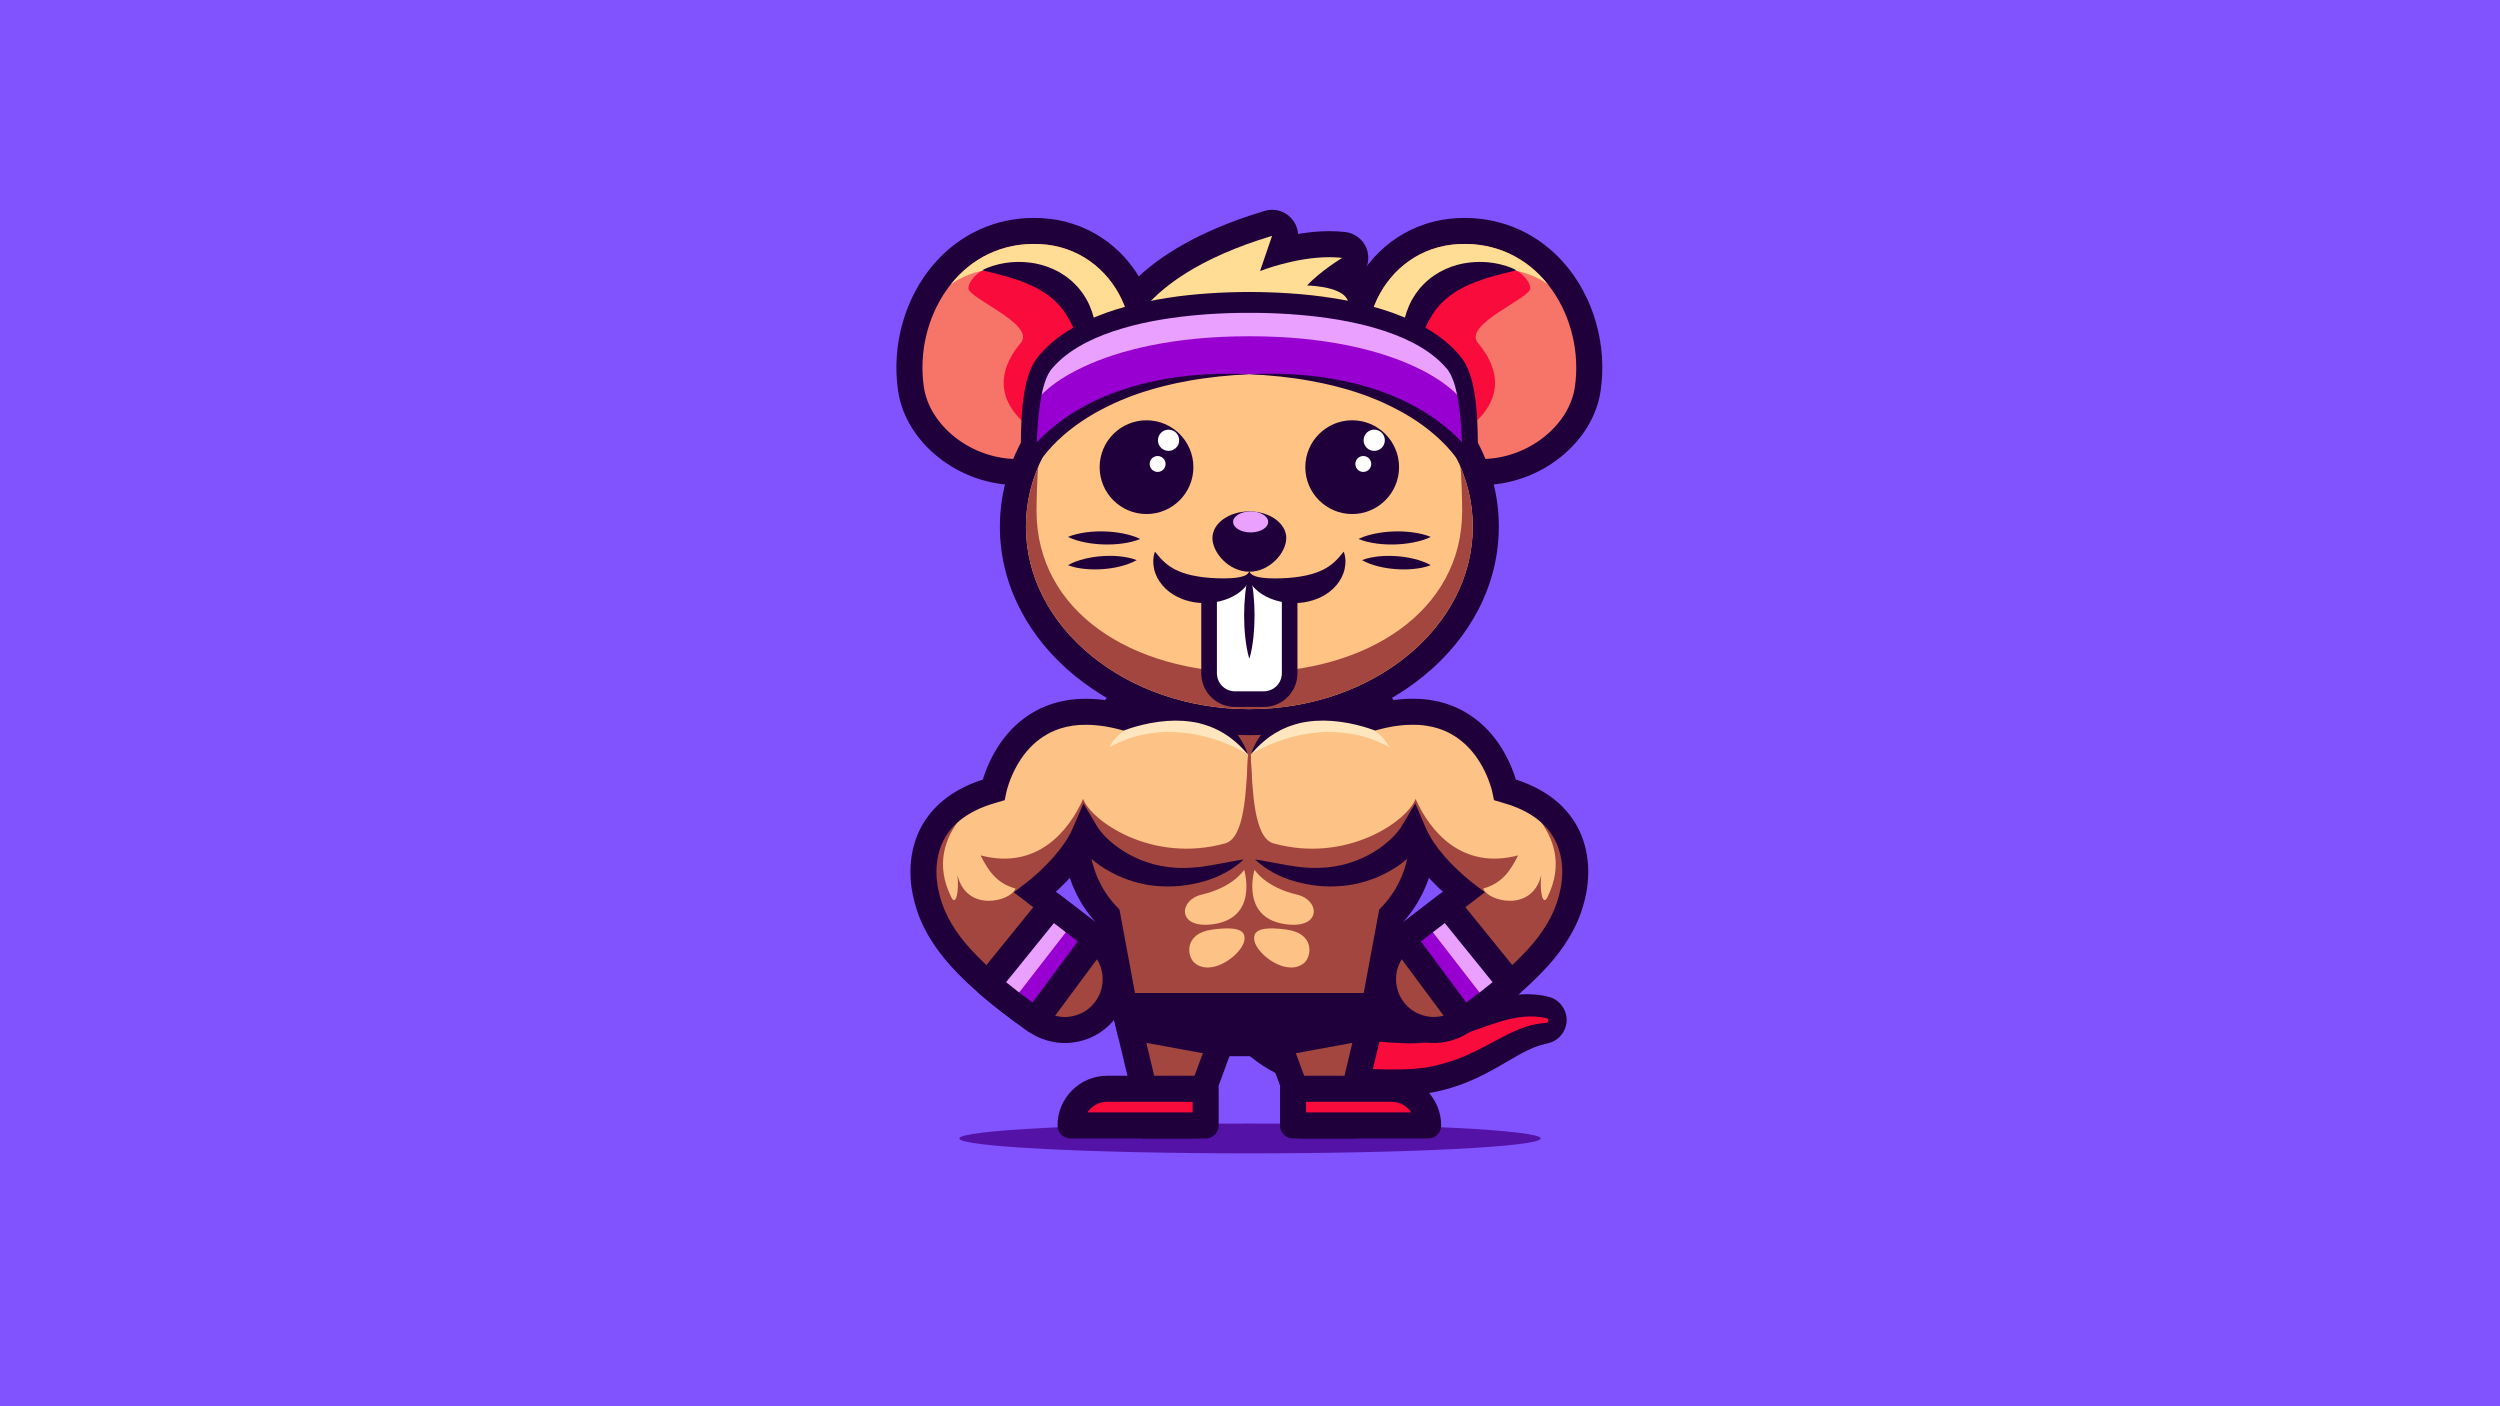 <?xml version="1.0" encoding="utf-8"?>
<!-- Generator: Adobe Illustrator 24.3.0, SVG Export Plug-In . SVG Version: 6.00 Build 0)  -->
<svg version="1.1" xmlns="http://www.w3.org/2000/svg" xmlns:xlink="http://www.w3.org/1999/xlink" x="0px" y="0px" width="1920px"
	 height="1080px" viewBox="0 0 1920 1080" enable-background="new 0 0 1920 1080" xml:space="preserve">
<rect x="0" y="0" width="1920" height="1080" fill="#333333" stroke="none"/>
<g id="bg">
	<rect y="0" transform="matrix(-1 -1.224647e-16 1.224647e-16 -1 1920 1080)" fill="#8153FE" width="1920" height="1080"/>
	<ellipse fill="#5412A7" cx="960" cy="874.33" rx="223.24" ry="11.44"/>
</g>
<g id="tail">
	<g>
		<path fill="#1F003B" d="M989.66,747.56l0.09-0.56l0.04-0.2c0.02-0.08,0.03-0.19,0.04-0.21l0.03-0.12l0.03-0.06
			c0.03-0.07,0.06-0.06,0.09-0.04c0.06,0.06,0.09,0.18,0.14,0.35c0.1,0.33,0.21,0.76,0.36,1.2c0.3,0.89,0.58,1.87,1.03,2.8
			c0.87,1.88,1.95,3.67,3.42,5.47c1.48,1.78,3.32,3.62,5.68,5.42c2.35,1.83,5.22,3.57,8.46,5.25c3.29,1.63,6.92,3.2,10.88,4.56
			c3.97,1.34,8.18,2.61,12.6,3.64c4.42,1.05,9.01,2,13.74,2.75c4.72,0.79,9.58,1.43,14.51,1.94c4.93,0.53,9.95,0.97,15.03,1.26
			l3.77,0.21l3.12,0.12l3.1,0l3.1-0.11c4.14-0.14,8.28-0.64,12.55-1.32l3.22-0.58l3.28-0.71c2.22-0.49,4.46-1.02,6.78-1.67
			c2.29-0.63,4.69-1.3,7.13-2.04l7.59-2.36c2.64-0.83,5.31-1.7,8.17-2.56l4.33-1.3c1.5-0.44,2.99-0.84,4.55-1.25
			c6.18-1.64,12.98-3.08,20.33-3.65c7.29-0.62,15.16-0.08,22.47,1.76c9.82,2.47,15.78,12.42,13.31,22.24
			c-1.68,6.69-6.84,11.59-13.06,13.25l-3.71,0.98c-1.88,0.5-3.64,0.88-5.4,1.56c-0.87,0.25-1.76,0.68-2.62,0.97
			c-0.9,0.4-1.74,0.71-2.65,1.15c-1.77,0.75-3.62,1.75-5.52,2.71c-0.97,0.53-1.92,1.02-2.93,1.6c-0.99,0.53-2.02,1.12-3.06,1.71
			c-8.32,4.76-18.14,10.87-29.69,16.23c-11.48,5.43-24.82,9.78-38.64,11.84c-1.73,0.22-3.46,0.47-5.19,0.66l-5.21,0.47l-5.21,0.28
			l-4.56,0.16c-6.03,0.17-12.11,0.26-18.27,0.06c-6.15-0.21-12.36-0.52-18.66-1.19c-6.29-0.68-12.66-1.55-19.1-2.84
			c-12.86-2.58-26.14-6.46-39.41-13.25c-6.63-3.39-13.21-7.59-19.51-12.75c-6.25-5.21-12.19-11.44-17.11-18.74
			c-4.94-7.27-8.82-15.57-11.1-24.35c-1.15-4.39-1.96-8.88-2.31-13.5c-0.17-2.32-0.24-4.66-0.19-7.11c0.02-1.22,0.08-2.48,0.19-3.82
			c0.06-0.67,0.12-1.36,0.21-2.12l0.15-1.22l0.29-2c2.49-16.38,17.78-27.64,34.17-25.15C980.89,715.89,992.15,731.18,989.66,747.56z
			"/>
		<path fill="#F90B3C" d="M969.89,744.56c0.02-0.12,0.02-0.1,0.02-0.1c0-0.01,0,0,0.01,0.02l0,0.1l0,0.29l0.02,0.68
			c0.02,0.48,0.04,0.98,0.08,1.5c0.08,1.03,0.21,2.09,0.4,3.15c0.39,2.11,0.87,4.24,1.6,6.29c1.44,4.1,3.45,8,6.11,11.53
			c2.67,3.52,5.82,6.76,9.46,9.64c3.64,2.88,7.73,5.36,12.05,7.6c8.71,4.41,18.45,7.61,28.57,9.93c10.13,2.33,20.64,3.85,31.29,4.81
			c5.32,0.49,10.69,0.86,16.09,1.08l4.03,0.16l3.82,0.05l3.81-0.09c1.27-0.05,2.54-0.15,3.81-0.23c5.08-0.34,10.15-1.09,15.22-2.1
			l3.8-0.83c1.26-0.32,2.53-0.62,3.8-0.96c2.54-0.66,5.08-1.37,7.62-2.18c10.19-3.1,20.48-7.29,31.55-10.55
			c5.53-1.62,11.29-2.94,17.18-3.48c5.88-0.56,11.88-0.22,17.52,1.1c0.99,0.23,1.61,1.23,1.37,2.22c-0.19,0.81-0.89,1.37-1.69,1.42
			l-0.03,0c-10.89,0.62-20.68,4.37-30.29,9.22c-9.62,4.83-19.29,10.5-29.91,15.19c-10.56,4.76-22.1,8.37-34.04,10.06
			c-1.49,0.18-2.99,0.39-4.48,0.54l-4.5,0.38l-4.51,0.21l-4.3,0.1c-5.71,0.1-11.45,0.12-17.21-0.11
			c-5.76-0.24-11.53-0.58-17.32-1.23c-5.79-0.66-11.59-1.49-17.39-2.67c-11.57-2.35-23.21-5.84-34.32-11.53
			c-5.55-2.83-10.91-6.29-15.91-10.4c-4.98-4.12-9.61-8.94-13.34-14.51c-3.75-5.54-6.71-11.74-8.41-18.29
			c-0.87-3.27-1.47-6.62-1.73-10.01c-0.13-1.7-0.18-3.41-0.15-5.16c0.02-0.87,0.06-1.76,0.13-2.66c0.04-0.45,0.08-0.92,0.14-1.4
			l0.1-0.75l0.15-1.01c0.83-5.46,5.93-9.21,11.39-8.38S970.72,739.1,969.89,744.56z"/>
	</g>
</g>
<g id="body">
	<polygon fill="#A3463F" stroke="#1F003B" stroke-width="20" stroke-miterlimit="10" points="863.37,772.67 885.26,864.33 
		913.94,864.33 947.83,772.67 	"/>
	
		<path fill="#F90B3C" stroke="#1F003B" stroke-width="20" stroke-linecap="round" stroke-linejoin="round" stroke-miterlimit="10" d="
		M822.18,864.33L822.18,864.33h103.76v-28.15h-75.6C834.79,836.18,822.18,848.78,822.18,864.33z"/>
	<polygon fill="#A3463F" stroke="#1F003B" stroke-width="20" stroke-miterlimit="10" points="1055.63,772.67 1033.74,864.33 
		1005.06,864.33 971.17,772.67 	"/>
	
		<path fill="#F90B3C" stroke="#1F003B" stroke-width="20" stroke-linecap="round" stroke-linejoin="round" stroke-miterlimit="10" d="
		M1096.82,864.33L1096.82,864.33H993.06v-28.15h75.6C1084.21,836.18,1096.82,848.78,1096.82,864.33z"/>
	<path fill="#A3463F" stroke="#1F003B" stroke-width="20" stroke-miterlimit="10" d="M959.5,472.54h-53.9
		c0,0-39.32,54.72-53.03,78.08c-11.76,20.04-51.93,99.81-2.1,152.68l12.9,69.37h96.13h96.13l12.9-69.37
		c49.84-52.87,9.66-132.64-2.1-152.68c-13.7-23.36-53.03-78.08-53.03-78.08H959.5z"/>
	<path fill="#FDC286" d="M1001.69,739.43c5.67-4.89,8.33-22.62-13.81-25.54c-20.59-2.72-25.93,1.14-24.5,8.61
		C965.44,733.23,988.67,750.65,1001.69,739.43z"/>
	<path fill="#FDC286" d="M955.5,667.99c0,0-8.07,13.37-32.68,19.1c-17.23,4.01-18.89,25.26,6.42,22.98
		C967.39,706.62,955.5,667.99,955.5,667.99z"/>
	<path fill="#FDC286" d="M963.5,667.99c0,0,8.07,13.37,32.68,19.1c17.23,4.01,18.89,25.26-6.42,22.98
		C951.61,706.62,963.5,667.99,963.5,667.99z"/>
	<path fill="#FDC286" d="M917.31,739.43c-5.67-4.89-8.33-22.62,13.81-25.54c20.59-2.72,25.93,1.14,24.5,8.61
		C953.56,733.23,930.33,750.65,917.31,739.43z"/>
	<polygon fill="#1F003B" stroke="#1F003B" stroke-width="20" stroke-miterlimit="10" points="959.5,772.67 863.37,772.67 
		867.11,788.34 937.29,801.17 981.71,801.17 1051.89,788.34 1055.63,772.67 	"/>
</g>
<g id="head">
	<g>
		<path fill="#FFDD94" d="M907.35,305.09c-18.94,0-34-4.42-44.74-13.12c-7.4-6-10.34-17.11-7.86-29.7
			c3.1-15.71,14.23-32.36,31.33-46.87c21.08-17.87,50.68-32.62,87.99-43.84c0.95-0.29,1.92-0.42,2.88-0.42
			c2.68,0,5.29,1.08,7.2,3.06c2.6,2.7,3.47,6.62,2.27,10.17l-2.85,8.36c10.41-2.67,23.82-5.2,37.37-5.2c3.82,0,7.54,0.2,11.04,0.61
			c4.26,0.49,7.73,3.63,8.63,7.82c0.91,4.19-0.96,8.49-4.63,10.69c-0.08,0.05-4.11,2.48-9.24,6.15c6.3,2.09,12.26,5.4,15.72,10.65
			c3.55,5.38,4.02,11.95,1.32,18.49c-8.19,19.89-40.35,36.48-53.8,42.69C961.83,297.63,931.7,305.09,907.35,305.09z"/>
		<path fill="#1F003B" d="M976.95,181.13L976.95,181.13 M976.95,181.13l-9.23,27.05c0,0,26.65-10.66,53.21-10.66
			c3.32,0,6.64,0.17,9.91,0.54c0,0-16.86,10.12-26.98,21.2c0,0,38.22,0.57,30.69,18.86c-9.81,23.83-77.77,56.95-127.2,56.95
			c-15.38,0-28.96-3.2-38.44-10.89C854.75,272.71,864.56,214.93,976.95,181.13 M976.95,161.13c-0.41,0-0.81,0.01-1.22,0.04
			c-1.73,0.1-3.41,0.43-4.99,0.95c-38.42,11.6-69.07,26.96-91.12,45.65c-24.13,20.46-32.18,39.88-34.68,52.56
			c-3.21,16.29,1.04,31.02,11.38,39.4c12.57,10.19,29.74,15.36,51.04,15.36c25.75,0,57.4-7.79,86.84-21.38
			c18.03-8.32,49.66-25.62,58.86-47.96c3.93-9.56,3.12-19.69-2.22-27.8c-1.5-2.28-3.3-4.34-5.39-6.2
			c4.41-4.71,6.37-11.38,4.95-17.91c-1.81-8.37-8.76-14.66-17.27-15.64c-3.88-0.45-7.98-0.67-12.18-0.67
			c-8.26,0-16.46,0.87-24.04,2.15c-0.73-10.12-8.97-18.15-19.18-18.53C977.47,161.14,977.21,161.13,976.95,161.13L976.95,161.13z"/>
	</g>
	<g>
		<path fill="#F77568" d="M781.41,362.53c-40.01,0-76.71-28.72-81.82-64.01c-4.67-32.26,4.83-65.71,25.41-89.48
			c17.69-20.43,42.25-31.68,69.17-31.68c1.66,0,3.35,0.04,5.03,0.13c30.03,1.49,56.24,18.58,70.09,45.71
			c14.35,28.1,12.61,61.92-4.54,88.26C843.3,344.39,813.7,362.53,781.41,362.53C781.41,362.53,781.41,362.53,781.41,362.53z"/>
		<path fill="#1F003B" d="M794.16,187.36c1.49,0,3,0.04,4.53,0.11c58.3,2.89,89.36,69.84,57.67,118.52
			c-21.9,33.65-49.54,46.54-74.95,46.54c-36.08,0-67.66-25.99-71.92-55.45C701.96,245.16,735.36,187.36,794.16,187.36
			 M794.16,167.36c-29.86,0-57.11,12.48-76.73,35.14c-22.45,25.94-32.82,62.37-27.74,97.46c2.83,19.56,14,37.89,31.46,51.62
			c17.18,13.52,38.58,20.96,60.26,20.96c35.79,0,68.37-19.76,91.72-55.63c9.74-14.96,15.21-32.22,15.82-49.91
			c0.58-16.71-3.14-33.43-10.76-48.35c-15.5-30.36-44.85-49.48-78.5-51.15C797.84,167.4,795.98,167.36,794.16,167.36L794.16,167.36z
			"/>
	</g>
	<path fill="#F90B3C" d="M835.48,289.3c9.27-96.42-81.15-81.68-81.15-81.68s-9.93,5.96-10.6,13.66s52.27,27.8,40.17,42.15
		c-12.7,15.06-23.95,39.67,5.7,63.99C817.74,350.5,833.96,305.14,835.48,289.3z"/>
	<path fill="#FFDD94" d="M856.36,305.99c31.69-48.69,0.63-115.63-57.67-118.52c-29.47-1.46-52.92,11.37-68.52,30.99
		c0,0,42.04-33.81,93.57,12.88C854.26,258.99,856.36,305.99,856.36,305.99z"/>
	<g>
		<path fill="#1F003B" d="M835.48,289.3c-0.92-2.96-1.59-5.84-2.2-8.67c-0.79-2.83-1.43-5.6-2.09-8.32l-1.14-4.02
			c-0.38-1.33-0.66-2.66-1.14-3.93c-0.87-2.57-1.56-5.13-2.57-7.54c-1.74-4.92-3.97-9.41-6.42-13.53c-0.32-0.51-0.64-1.01-0.94-1.53
			c-0.31-0.51-0.59-1.04-0.97-1.5c-0.72-0.94-1.38-1.91-2.06-2.86l-2.25-2.67c-0.35-0.47-0.77-0.87-1.18-1.28l-1.22-1.24
			c-6.55-6.54-14.94-11.47-24.68-15.3c-4.86-1.9-10.01-3.59-15.39-5.09c-2.69-0.74-5.44-1.46-8.25-2.16l-8.65-2.05
			c2.68-1.52,5.54-2.6,8.44-3.52c2.91-0.92,5.89-1.56,8.91-2.09c6.05-0.95,12.29-1.15,18.57-0.42c6.28,0.71,12.6,2.36,18.63,5.09
			c6.02,2.72,11.73,6.56,16.54,11.38l1.76,1.85c0.58,0.62,1.18,1.22,1.68,1.91c1.04,1.35,2.1,2.68,3.08,4.05
			c0.89,1.44,1.79,2.87,2.64,4.32c0.45,0.71,0.79,1.48,1.16,2.23l1.06,2.27c2.66,6.09,4.36,12.46,4.86,18.77
			c0.42,3.15,0.33,6.28,0.27,9.38c0.02,1.55-0.2,3.08-0.38,4.61c-0.2,1.53-0.37,3.04-0.59,4.55c-0.6,3-1.31,5.95-2.14,8.84
			C837.84,283.71,836.78,286.55,835.48,289.3z"/>
	</g>
	<g>
		<path fill="#F77568" d="M1137.59,362.53c-32.3,0-61.89-18.14-83.33-51.08c-17.15-26.34-18.88-60.16-4.54-88.26
			c13.85-27.13,40.06-44.22,70.09-45.71c1.68-0.08,3.37-0.13,5.03-0.13c26.92,0,51.48,11.25,69.17,31.68
			c20.58,23.77,30.08,57.22,25.41,89.48C1214.3,333.82,1177.6,362.53,1137.59,362.53z"/>
		<path fill="#1F003B" d="M1124.84,187.36c58.79,0,92.19,57.8,84.68,109.73c-4.26,29.46-35.85,55.45-71.92,55.45
			c-25.41,0-53.05-12.89-74.95-46.54c-31.69-48.69-0.63-115.63,57.67-118.52C1121.84,187.39,1123.35,187.36,1124.84,187.36
			 M1124.84,167.36C1124.84,167.36,1124.84,167.36,1124.84,167.36C1124.84,167.36,1124.84,167.36,1124.84,167.36
			C1124.84,167.36,1124.84,167.36,1124.84,167.36L1124.84,167.36c-1.83,0-3.68,0.05-5.52,0.14c-33.65,1.67-63,20.79-78.5,51.15
			c-7.62,14.93-11.34,31.65-10.76,48.35c0.61,17.69,6.09,34.95,15.82,49.91c23.35,35.87,55.92,55.63,91.72,55.63
			c21.68,0,43.08-7.44,60.26-20.96c17.46-13.73,28.63-32.07,31.46-51.62c5.08-35.09-5.29-71.52-27.74-97.46
			C1181.95,179.84,1154.7,167.36,1124.84,167.36L1124.84,167.36L1124.84,167.36z"/>
	</g>
	<path fill="#F90B3C" d="M1083.52,289.3c-9.27-96.42,81.15-81.68,81.15-81.68s9.93,5.96,10.6,13.66s-52.27,27.8-40.17,42.15
		c12.7,15.06,23.95,39.67-5.7,63.99C1101.26,350.5,1085.04,305.14,1083.52,289.3z"/>
	<path fill="#FFDD94" d="M1062.64,305.99c-31.69-48.69-0.63-115.63,57.67-118.52c29.47-1.46,52.92,11.37,68.52,30.99
		c0,0-42.04-33.81-93.57,12.88C1064.74,258.99,1062.64,305.99,1062.64,305.99z"/>
	<g>
		<path fill="#1F003B" d="M1083.52,289.3c-1.3-2.75-2.36-5.58-3.34-8.46c-0.83-2.89-1.53-5.85-2.14-8.84
			c-0.22-1.5-0.39-3.02-0.59-4.55c-0.18-1.53-0.39-3.06-0.38-4.61c-0.06-3.1-0.15-6.23,0.27-9.38c0.5-6.31,2.2-12.68,4.86-18.77
			l1.06-2.27c0.36-0.75,0.7-1.52,1.16-2.23c0.85-1.45,1.75-2.88,2.64-4.32c0.99-1.38,2.05-2.7,3.08-4.05
			c0.5-0.69,1.1-1.29,1.68-1.91l1.76-1.85c4.81-4.81,10.52-8.66,16.54-11.38c6.03-2.73,12.35-4.38,18.63-5.09
			c6.28-0.73,12.52-0.53,18.57,0.42c3.02,0.53,6,1.17,8.91,2.09c2.9,0.92,5.76,1.99,8.44,3.52l-8.65,2.05
			c-2.81,0.7-5.56,1.41-8.25,2.16c-5.38,1.5-10.53,3.18-15.39,5.09c-9.73,3.83-18.13,8.76-24.68,15.3l-1.22,1.24
			c-0.41,0.41-0.83,0.81-1.18,1.28l-2.25,2.67c-0.68,0.96-1.34,1.92-2.06,2.86c-0.38,0.46-0.66,0.99-0.97,1.5
			c-0.3,0.51-0.63,1.02-0.94,1.53c-2.45,4.13-4.68,8.62-6.42,13.53c-1.02,2.4-1.7,4.97-2.57,7.54c-0.47,1.27-0.75,2.61-1.14,3.93
			l-1.14,4.02c-0.67,2.72-1.31,5.49-2.09,8.32C1085.11,283.46,1084.43,286.34,1083.52,289.3z"/>
	</g>
	<g>
		<path fill="#FFC384" d="M959.5,554.62c-48.14,0-93.48-15.38-127.67-43.31c-34.78-28.41-53.93-66.37-53.93-106.87
			c0-40.5,19.15-78.46,53.93-106.87c34.19-27.93,79.53-43.31,127.67-43.31s93.48,15.38,127.67,43.31
			c34.78,28.41,53.93,66.36,53.93,106.87c0,40.5-19.15,78.46-53.93,106.87C1052.98,539.24,1007.64,554.62,959.5,554.62z"/>
		<path fill="#1F003B" d="M959.5,264.26c94.77,0,171.6,62.76,171.6,140.18s-76.83,140.18-171.6,140.18s-171.6-62.76-171.6-140.18
			S864.73,264.26,959.5,264.26 M959.5,244.26c-50.43,0-98.02,16.18-133.99,45.57c-17.89,14.61-31.98,31.72-41.88,50.85
			c-10.43,20.15-15.72,41.6-15.72,63.76c0,22.16,5.29,43.61,15.72,63.76c9.91,19.13,24,36.24,41.88,50.85
			c35.97,29.39,83.56,45.57,133.99,45.57s98.02-16.18,133.99-45.57c17.89-14.61,31.98-31.72,41.88-50.85
			c10.43-20.15,15.72-41.6,15.72-63.76c0-22.16-5.29-43.61-15.72-63.76c-9.91-19.13-24-36.24-41.88-50.85
			C1057.52,260.44,1009.93,244.26,959.5,244.26L959.5,244.26z"/>
	</g>
	<path fill="#A3463F" d="M1121.58,358.39c0.87,5.87,1.37,27.83,1.37,33.9c0,77.42-73.18,124.18-163.45,124.18
		s-163.45-46.76-163.45-124.18c0-6.07,0.5-28.04,1.37-33.9c-6.14,14.43-9.52,29.91-9.52,46.05c0,77.42,76.83,140.18,171.6,140.18
		s171.6-62.76,171.6-140.18C1131.1,388.3,1127.72,372.82,1121.58,358.39z"/>
	<path fill="#EAA0FF" d="M959.5,287.38c-134.7,0-169.56,70.06-169.56,70.06c0-29.47,0.96-64.29,12.07-78.22
		c27.47-34.42,93.47-46.96,157.49-46.96s130.02,12.54,157.49,46.96c11.12,13.93,12.07,48.76,12.07,78.22
		C1129.06,357.44,1094.2,287.38,959.5,287.38"/>
	<path fill="#9700D1" d="M1127.71,317.45c-1.48-16.21-51.19-59.2-168.21-59.2s-166.73,42.99-168.21,59.2
		c-1.17,12.86-1.36,26.95-1.36,39.99c0,0,34.87-70.06,169.56-70.06s169.56,70.06,169.56,70.06
		C1129.06,344.4,1128.88,330.31,1127.71,317.45z"/>
	<g>
		<path fill="#1F003B" d="M959.5,287.38c-15.93,0.78-31.79,2.35-47.38,5.2l-5.83,1.13c-0.97,0.2-1.94,0.36-2.91,0.58l-2.89,0.67
			l-5.77,1.33l-5.72,1.51c-3.83,0.95-7.56,2.21-11.32,3.34c-1.87,0.6-3.71,1.29-5.57,1.93l-2.78,0.97l-2.74,1.07
			c-7.34,2.77-14.41,6.13-21.3,9.74c-6.87,3.65-13.48,7.75-19.69,12.33c-6.21,4.59-12.03,9.64-17.28,15.17
			c-2.62,2.77-5.07,5.67-7.36,8.64c-0.57,0.74-1.14,1.49-1.67,2.26c-0.55,0.75-1.07,1.52-1.58,2.29c-0.51,0.77-0.99,1.54-1.45,2.31
			c-0.22,0.38-0.46,0.77-0.66,1.14l-0.3,0.55l-0.22,0.44l-10.49,20.65l-0.41-23.21c-0.19-10.43-0.29-20.93,0.17-31.51
			c0.23-5.29,0.58-10.61,1.17-15.96c0.59-5.35,1.41-10.75,2.72-16.2c1.39-5.44,3.13-11,6.6-16.49c0.41-0.69,0.93-1.36,1.42-2.03
			c0.26-0.36,0.48-0.62,0.71-0.9l0.68-0.83c0.92-1.1,1.81-2.23,2.8-3.24c1.91-2.12,3.96-4.08,6.05-5.97
			c4.2-3.78,8.74-7.07,13.43-10.01c4.69-2.93,9.54-5.54,14.48-7.86c19.83-9.22,40.82-14.24,61.79-17.57
			c21.01-3.29,42.17-4.52,63.28-4.61c21.11,0.08,42.27,1.32,63.28,4.6c10.5,1.62,20.97,3.79,31.32,6.58
			c5.17,1.43,10.32,3.01,15.41,4.82c5.08,1.84,10.12,3.88,15.07,6.17c4.94,2.32,9.79,4.93,14.49,7.86c4.69,2.94,9.23,6.22,13.43,10
			c2.09,1.9,4.14,3.86,6.06,5.98c0.99,1.02,1.89,2.14,2.8,3.24l0.68,0.83c0.23,0.28,0.45,0.53,0.71,0.9
			c0.49,0.67,1.01,1.35,1.42,2.04c3.47,5.5,5.21,11.06,6.6,16.5c1.33,5.45,2.14,10.85,2.73,16.2c0.59,5.36,0.94,10.67,1.17,15.97
			c0.46,10.58,0.36,21.08,0.17,31.51l-0.43,23.29l-10.52-20.72l-0.22-0.44l-0.3-0.55c-0.2-0.37-0.44-0.76-0.66-1.14
			c-0.46-0.77-0.94-1.55-1.45-2.31c-0.51-0.77-1.02-1.54-1.58-2.29c-0.53-0.76-1.09-1.51-1.67-2.26c-2.29-2.97-4.74-5.87-7.36-8.64
			c-5.25-5.53-11.07-10.58-17.27-15.17c-6.21-4.59-12.82-8.68-19.69-12.33c-6.88-3.62-13.96-6.97-21.3-9.74l-2.74-1.08l-2.78-0.97
			c-1.86-0.64-3.7-1.32-5.57-1.93c-3.76-1.13-7.5-2.39-11.32-3.34l-5.72-1.51l-5.77-1.33l-2.89-0.67c-0.96-0.22-1.94-0.39-2.91-0.58
			l-5.83-1.13C991.29,289.73,975.43,288.16,959.5,287.38c15.93-0.75,31.98-0.43,47.94,1.34l5.98,0.72c1,0.13,2,0.22,2.99,0.38
			l2.98,0.47l5.96,0.95l5.92,1.19c3.97,0.73,7.86,1.79,11.8,2.72c1.96,0.5,3.89,1.09,5.84,1.63l2.92,0.83l2.89,0.94
			c7.73,2.43,15.33,5.38,22.7,8.88c7.38,3.48,14.55,7.47,21.39,12.04c6.83,4.57,13.35,9.7,19.36,15.46c3,2.89,5.86,5.94,8.54,9.19
			c0.67,0.81,1.34,1.63,1.98,2.48c0.66,0.83,1.28,1.69,1.91,2.56c0.63,0.87,1.23,1.76,1.83,2.68c0.3,0.47,0.59,0.92,0.89,1.41
			l0.44,0.74c0.16,0.28,0.28,0.48,0.49,0.88l-10.95,2.57c-0.2-10.34-0.52-20.62-1.24-30.78c-0.77-10.12-1.94-20.23-4.43-29.5
			c-1.25-4.57-2.91-8.98-5.11-12.22c-0.26-0.43-0.56-0.76-0.83-1.14c-0.12-0.17-0.32-0.4-0.52-0.62l-0.58-0.66
			c-0.77-0.87-1.5-1.78-2.35-2.59c-1.61-1.7-3.36-3.29-5.15-4.84c-7.24-6.14-15.74-11.05-24.71-15.1
			c-4.51-1.99-9.14-3.78-13.85-5.39c-4.73-1.57-9.53-3-14.38-4.29c-9.73-2.51-19.66-4.47-29.7-5.91
			c-20.07-2.94-40.5-4.16-60.93-4.15c-20.43-0.02-40.86,1.22-60.93,4.14c-10.04,1.44-19.97,3.4-29.7,5.91
			c-4.85,1.29-9.66,2.7-14.39,4.28c-4.71,1.62-9.34,3.4-13.85,5.39c-8.97,4.05-17.48,8.95-24.72,15.1
			c-1.79,1.55-3.54,3.14-5.15,4.84c-0.85,0.82-1.58,1.72-2.35,2.59l-0.58,0.66c-0.19,0.22-0.4,0.45-0.52,0.62
			c-0.28,0.38-0.58,0.71-0.84,1.14c-2.2,3.24-3.86,7.66-5.11,12.23c-2.49,9.27-3.66,19.38-4.43,29.5
			c-0.72,10.16-1.05,20.44-1.24,30.78l-10.91-2.56c0.21-0.4,0.33-0.6,0.49-0.88l0.44-0.74c0.29-0.5,0.59-0.95,0.89-1.41
			c0.6-0.92,1.2-1.81,1.83-2.68c0.62-0.87,1.25-1.73,1.91-2.56c0.64-0.85,1.3-1.67,1.98-2.48c2.68-3.25,5.55-6.3,8.55-9.19
			c6.01-5.76,12.52-10.88,19.35-15.46c6.84-4.57,14.01-8.55,21.38-12.04c7.37-3.5,14.97-6.44,22.7-8.88l2.89-0.94l2.92-0.83
			c1.95-0.54,3.88-1.13,5.84-1.64c3.93-0.93,7.83-1.99,11.8-2.72l5.92-1.19l5.96-0.95l2.98-0.47c0.99-0.15,1.99-0.25,2.99-0.38
			l5.98-0.72C927.52,286.95,943.57,286.64,959.5,287.38z"/>
	</g>
	<g>
		<path fill="none" d="M955.14,660.02"/>
	</g>
</g>
<g id="face">
	<g>
		<path fill="#FFFFFF" d="M959.5,439.08c0,7.84-14.7,14.22-30.92,14.31v63.77c0,10.91,8.85,19.76,19.76,19.76h22.33
			c10.91,0,19.76-8.85,19.76-19.76v-63.77C974.2,453.3,959.5,446.92,959.5,439.08z"/>
		<path fill="#1F003B" d="M959.5,439.08c-0.01,1.53-0.53,3.03-1.36,4.34c-0.83,1.31-1.88,2.5-3.03,3.58
			c-2.31,2.16-4.95,4.08-7.76,5.83c-2.81,1.73-5.82,3.22-8.96,4.39c-3.15,1.14-6.43,2-9.78,2.32l6.11-6.14
			c0.07,1.1-0.03,2.21-0.09,3.31c-0.07,1.1-0.05,2.21-0.05,3.31v6.62v13.25v26.49V513v3.31v0.83l0.04,0.59
			c0.04,0.38,0,0.78,0.09,1.15c0.35,3.06,1.83,5.92,4.01,8.1c2.21,2.17,5.13,3.51,8.18,3.87l1.16,0.06l0.29,0.02l0.41,0h0.83h3.31
			h6.62h6.62h3.31h0.83l0.41,0l0.29-0.02l1.16-0.06c3.05-0.35,5.97-1.7,8.18-3.87c2.17-2.18,3.66-5.05,4.01-8.1
			c0.09-0.38,0.05-0.77,0.09-1.15l0.04-0.59v-0.83V513v-6.62v-26.49v-13.25c0.01-4.42,0.02-8.83-0.1-13.25l6.07,6.1
			c-6.7-0.79-13.1-3.33-18.72-6.75c-2.8-1.73-5.45-3.61-7.77-5.77c-1.15-1.08-2.21-2.26-3.04-3.57
			C960.05,442.1,959.49,440.62,959.5,439.08z M959.5,439.08c0.03,0.76,0.18,1.51,0.45,2.23c0.28,0.71,0.71,1.34,1.16,1.94
			c0.97,1.16,2.18,2.07,3.5,2.78c2.64,1.41,5.62,2.05,8.58,2.3c2.97,0.24,5.93,0.14,8.82-0.09c2.89-0.22,5.71-0.59,8.46-0.94
			c2.96-0.37,5.67,1.72,6.05,4.69c0.03,0.27,0.05,0.53,0.04,0.79l-0.02,0.62c-0.12,4.42-0.11,8.83-0.1,13.25v13.25v26.49V513v3.31
			v0.83l-0.05,1.07c-0.05,0.72-0.04,1.44-0.17,2.15c-0.67,5.74-3.43,11.16-7.51,15.19c-4.09,4.04-9.6,6.62-15.33,7.24
			c-0.71,0.06-1.43,0.09-2.15,0.12l-0.54,0.02l-0.42,0h-0.83h-3.31h-6.62h-6.62h-3.31h-0.83l-0.42,0l-0.54-0.02
			c-0.72-0.03-1.43-0.06-2.15-0.12c-5.73-0.62-11.24-3.2-15.33-7.24c-4.08-4.03-6.84-9.46-7.51-15.19
			c-0.13-0.71-0.12-1.43-0.17-2.15l-0.05-1.07v-0.83V513v-6.62v-26.49v-13.25v-6.62c0-1.1,0.02-2.21-0.05-3.31
			c-0.06-1.1-0.15-2.21-0.09-3.31l0.05-0.77c0.19-3.16,2.9-5.56,6.06-5.37c1.37,0.08,2.76,0.33,4.17,0.47
			c1.41,0.15,2.83,0.29,4.27,0.41c2.88,0.23,5.84,0.35,8.81,0.12c2.95-0.24,5.94-0.84,8.59-2.24c1.32-0.7,2.53-1.61,3.5-2.76
			c0.45-0.6,0.88-1.23,1.17-1.93C959.33,440.6,959.48,439.84,959.5,439.08z"/>
	</g>
	<g>
		<path fill="#1F003B" d="M959.5,439.08c1.15,1.94,2.77,2.74,4.32,3.36c1.6,0.57,3.24,0.92,4.93,1.15c3.34,0.49,6.78,0.6,10.15,0.64
			c6.76,0.01,13.41-0.43,19.67-1.43c6.27-1.03,12.05-2.53,17.44-5.19c2.69-1.36,5.4-3.01,8.02-5.32c1.33-1.14,2.63-2.43,3.96-3.87
			c1.3-1.45,2.58-3.04,4.02-4.75c1.51,4.17,1.67,8.73,0.68,13.27c-0.98,4.53-3.27,8.95-6.42,12.62c-3.14,3.71-7.11,6.65-11.33,8.78
			c-4.23,2.14-8.72,3.52-13.22,4.22c-9.01,1.39-18.08,0.39-26.38-3.03c-4.13-1.73-8.11-4.1-11.48-7.45
			c-0.82-0.85-1.63-1.75-2.34-2.73c-0.7-1.01-1.36-2.04-1.84-3.2c-0.5-1.14-0.82-2.39-0.9-3.62
			C958.72,441.27,958.93,440.05,959.5,439.08z"/>
	</g>
	<circle fill="#1F003B" cx="880.52" cy="358.78" r="36"/>
	<path fill="#1F003B" d="M987.86,413.21c0,11.3-12.7,25.87-28.36,25.87s-28.36-14.57-28.36-25.87c0-11.3,12.7-20.46,28.36-20.46
		S987.86,401.92,987.86,413.21z"/>
	<g>
		<path fill="#1F003B" d="M887,423.66c1.43,1.72,2.71,3.31,4,4.76c1.33,1.43,2.62,2.73,3.95,3.87c2.62,2.31,5.33,3.97,8.02,5.33
			c5.4,2.66,11.19,4.16,17.46,5.17c6.26,0.98,12.9,1.42,19.66,1.41c3.37-0.04,6.8-0.15,10.14-0.64c1.69-0.23,3.32-0.58,4.93-1.14
			c1.55-0.61,3.17-1.4,4.33-3.34c0.58,0.97,0.79,2.19,0.73,3.43c-0.08,1.23-0.4,2.48-0.9,3.62c-0.48,1.16-1.14,2.19-1.84,3.21
			c-0.71,0.98-1.51,1.89-2.34,2.74c-3.37,3.35-7.35,5.73-11.48,7.46c-8.3,3.42-17.38,4.42-26.38,3.01
			c-4.5-0.71-8.98-2.09-13.21-4.24c-4.22-2.13-8.18-5.07-11.32-8.78c-3.15-3.68-5.43-8.09-6.42-12.61
			C885.35,432.39,885.5,427.83,887,423.66z"/>
	</g>
	<circle fill="#FFFFFF" cx="897.45" cy="338.13" r="8.16"/>
	<circle fill="#FFFFFF" cx="889.05" cy="356.33" r="6.11"/>
	<ellipse fill="#EAA0FF" cx="960.5" cy="400.83" rx="13.45" ry="8.07"/>
	<g>
		<path fill="#1F003B" d="M820.15,412.36c4.68-1.96,9.34-2.87,13.99-3.53c4.65-0.6,9.28-0.82,13.91-0.69
			c4.63,0.12,9.24,0.6,13.85,1.46c4.6,0.91,9.2,2.09,13.77,4.32c-4.68,1.97-9.34,2.89-13.99,3.54c-4.65,0.6-9.28,0.82-13.91,0.68
			c-4.63-0.13-9.24-0.61-13.85-1.47C829.31,415.75,824.72,414.58,820.15,412.36z"/>
	</g>
	<g>
		<path fill="#1F003B" d="M820.15,434.05c4.25-2.41,8.58-3.77,12.93-4.88c4.35-1.08,8.73-1.71,13.13-2.05
			c4.4-0.32,8.83-0.33,13.29,0.1c4.46,0.46,8.94,1.18,13.5,2.95c-4.25,2.42-8.58,3.79-12.93,4.89c-4.35,1.08-8.73,1.71-13.14,2.03
			c-4.41,0.31-8.83,0.32-13.29-0.11C829.19,436.53,824.71,435.81,820.15,434.05z"/>
	</g>
	<circle fill="#1F003B" cx="1038.48" cy="358.78" r="36"/>
	<circle fill="#FFFFFF" cx="1055.4" cy="338.13" r="8.16"/>
	<circle fill="#FFFFFF" cx="1047.01" cy="356.33" r="6.11"/>
	<g>
		<path fill="#1F003B" d="M1098.85,412.36c-4.57,2.22-9.16,3.39-13.77,4.31c-4.61,0.86-9.22,1.34-13.85,1.47
			c-4.63,0.14-9.26-0.08-13.91-0.68c-4.65-0.65-9.3-1.57-13.99-3.54c4.57-2.23,9.16-3.41,13.77-4.32c4.61-0.86,9.22-1.34,13.85-1.46
			c4.63-0.13,9.26,0.09,13.91,0.69C1089.51,409.49,1094.17,410.4,1098.85,412.36z"/>
	</g>
	<g>
		<path fill="#1F003B" d="M1098.85,434.05c-4.56,1.76-9.04,2.48-13.5,2.94c-4.46,0.43-8.89,0.42-13.29,0.11
			c-4.4-0.32-8.79-0.96-13.14-2.03c-4.35-1.1-8.68-2.47-12.93-4.89c4.56-1.77,9.04-2.5,13.5-2.95c4.46-0.43,8.89-0.42,13.29-0.1
			c4.4,0.33,8.79,0.97,13.13,2.05C1090.27,430.28,1094.6,431.65,1098.85,434.05z"/>
	</g>
	<g>
		<path fill="#1F003B" d="M959.5,439.08c1.67,5.58,2.51,11.15,3.13,16.73c0.59,5.58,0.86,11.15,0.86,16.73
			c0.01,5.58-0.27,11.15-0.85,16.73c-0.62,5.58-1.46,11.15-3.15,16.73c-1.68-5.58-2.52-11.15-3.15-16.73
			c-0.59-5.58-0.86-11.15-0.85-16.73c0-5.58,0.28-11.15,0.86-16.73C956.99,450.23,957.83,444.66,959.5,439.08z"/>
	</g>
</g>
<g id="hands">
	<path fill="#FDC286" d="M1056.43,550.62c84.28-22.47,99.52,56.02,99.52,56.02c54.65,15.03,56.36,55.65,52.65,76.5
		c-5.83,32.71-27.9,60.31-84.71,100.65c-17.68,12.55-42.17,8.43-54.64-9.3h0c-12.04-17.11-8.45-40.67,8.14-53.42l46.61-35.83
		c0,0-28.47-21.54-38.56-46.34c-7.25,14.29-51.71,55.79-121.59,21.12l-3.36-80.59C990.42,527.62,1056.43,550.62,1056.43,550.62z"/>
	<path fill="#FDC286" d="M862.57,550.62c-84.28-22.47-99.52,56.02-99.52,56.02c-54.65,15.03-56.36,55.65-52.65,76.5
		c5.83,32.71,27.9,60.31,84.71,100.65c17.68,12.55,42.17,8.43,54.64-9.3h0c12.04-17.11,8.45-40.67-8.14-53.42L795,685.24
		c0,0,28.47-21.54,38.56-46.34c7.25,14.29,51.71,55.79,121.59,21.12l3.36-80.59C928.58,527.62,862.57,550.62,862.57,550.62z"/>
	<path fill="#FFE6BE" d="M851.94,573.83c53.68-29.21,106.56,5.6,106.56,5.6C939.94,543.71,868.41,541.31,851.94,573.83z"/>
	<path fill="#FFE6BE" d="M1067.06,573.83c-53.68-29.21-106.56,5.6-106.56,5.6C979.06,543.71,1050.59,541.31,1067.06,573.83z"/>
	<path fill="#A3463F" d="M961.86,660.02c69.88,34.68,116.33-6.83,123.59-21.12c10.08,24.8,38.56,46.34,38.56,46.34l-46.61,35.83
		c-16.59,12.75-20.18,36.31-8.14,53.42h0c12.47,17.73,36.97,21.85,54.64,9.3c56.81-40.34,78.88-67.94,84.71-100.65v0
		c3.72-20.85,2-61.47-52.65-76.5c0,0,57.78,31.81,32.38,82.59c-3.36,6.72-6.08-3.98-4.65-17.17c-7.15,29.33-41.4,19.91-44.59,10.31
		c14.52-3.88,21.17-14.08,26.79-25.44c-43.12,11.37-67.7-18.54-78.74-43.4c-6.05,16.8-52.67,49.74-109.06,34.2
		c-15.27-4.21-16.14-41.06-17.59-68.3h-2c-1.46,27.23-2.32,64.09-17.59,68.3c-56.39,15.53-103.01-17.41-109.06-34.2
		c-11.03,24.86-35.61,54.77-78.74,43.4c5.62,11.37,12.27,21.56,26.79,25.44c-3.18,9.6-37.43,19.02-44.59-10.31
		c1.43,13.18-1.29,23.88-4.65,17.17c-25.39-50.78,32.38-82.59,32.38-82.59c-54.65,15.03-56.36,55.65-52.65,76.5v0
		c5.83,32.71,27.9,60.31,84.71,100.65c17.68,12.55,42.17,8.43,54.64-9.3h0c12.04-17.11,8.45-40.67-8.14-53.42L795,685.24
		c0,0,28.47-21.54,38.56-46.34c7.25,14.29,53.71,55.79,123.59,21.12H961.86z"/>
	<g>
		<path fill="#1F003B" d="M958.5,579.44c-3.11-3.42-6.13-6.76-9.55-9.59c-1.62-1.5-3.45-2.75-5.14-4.08
			c-0.89-0.62-1.82-1.19-2.72-1.78c-0.45-0.29-0.88-0.61-1.34-0.88l-1.4-0.79c-3.69-2.15-7.55-3.87-11.53-5.18
			c-1.96-0.72-3.99-1.22-6-1.76l-3.06-0.64c-1.01-0.21-2.06-0.32-3.08-0.49c-8.23-1.18-16.64-1.02-24.93,0.11
			c-4.15,0.53-8.27,1.34-12.33,2.29c-2.03,0.5-4.04,1.03-6.02,1.61l-2.93,0.91l-1.42,0.47c-0.42,0.15-0.98,0.34-1.2,0.44l0,0
			l-3.05,0.97l-2.81-0.75c-9.72-2.6-19.57-3.97-29.08-3.59c-2.4-0.01-4.71,0.39-7.05,0.61c-1.16,0.18-2.29,0.43-3.43,0.64
			c-0.57,0.11-1.15,0.2-1.71,0.33l-1.67,0.46l-1.67,0.45l-0.84,0.22c-0.27,0.09-0.54,0.19-0.81,0.29l-3.23,1.16l-3.12,1.4
			l-0.78,0.35l-0.75,0.41l-1.5,0.82c-7.95,4.43-14.77,10.97-20.09,18.85c-2.66,3.93-4.97,8.18-6.92,12.6
			c-0.97,2.21-1.86,4.47-2.62,6.75c-0.39,1.14-0.75,2.28-1.07,3.41c-0.17,0.57-0.31,1.12-0.46,1.68c-0.13,0.5-0.29,1.18-0.34,1.42
			l-1.24,5.98l-5.92,1.75c-3.83,1.13-7.65,2.29-11.24,3.82l-1.36,0.54l-1.32,0.6c-0.88,0.41-1.77,0.8-2.63,1.22
			c-1.7,0.89-3.41,1.76-5.01,2.76c-3.24,1.95-6.27,4.14-8.99,6.58c-2.7,2.46-5.11,5.16-7.17,8.09c-4.14,5.84-6.78,12.67-7.98,19.96
			c-0.62,3.64-0.85,7.4-0.77,11.18c0.04,1.89,0.16,3.79,0.37,5.68c0.21,1.9,0.45,3.75,0.87,5.66c1.46,7.68,3.99,15.01,7.55,21.98
			c3.55,6.97,8.12,13.56,13.29,19.84c5.26,6.24,11.11,12.15,17.22,17.88l4.71,4.21c0.79,0.7,1.56,1.41,2.37,2.1l2.44,2.04l4.87,4.08
			l5,3.97c6.67,5.3,13.57,10.4,20.55,15.41c0.85,0.61,1.77,1.3,2.58,1.85c0.7,0.43,1.38,0.87,2.07,1.31
			c0.68,0.45,1.45,0.74,2.16,1.13c0.71,0.41,1.48,0.66,2.24,0.95c3.03,1.14,6.24,1.83,9.49,1.92c6.49,0.12,13.04-1.86,18.21-5.75
			c5.11-3.9,9.1-9.55,10.66-15.82c1.63-6.24,1.23-13.11-1.45-19.04c-1.31-2.97-3.1-5.7-5.29-8.08c-0.58-0.56-1.09-1.2-1.71-1.72
			c-0.63-0.52-1.24-1.05-1.86-1.58l-5.17-3.98l-41.48-31.88l-10.29-7.91l10.35-7.99c0.75-0.58,1.74-1.38,2.63-2.11
			c0.91-0.76,1.82-1.52,2.71-2.31c1.8-1.56,3.57-3.18,5.31-4.82c3.47-3.29,6.77-6.73,9.89-10.27c3.09-3.56,5.92-7.25,8.5-11.02
			c2.49-3.8,4.62-7.69,6.29-11.59l7.78-18.16l10.4,17.4l0,0c0.38,0.63,0.83,1.43,1.47,2.29c0.6,0.85,1.31,1.74,2.04,2.62
			c1.46,1.79,3.19,3.5,4.95,5.18c3.56,3.36,7.55,6.4,11.79,9.08c4.26,2.65,8.76,4.98,13.46,6.87c1.17,0.51,2.37,0.9,3.57,1.33
			c1.19,0.45,2.42,0.79,3.64,1.16c0.61,0.18,1.22,0.39,1.83,0.56l1.86,0.47l1.87,0.47c0.63,0.14,1.26,0.25,1.89,0.38
			c10.09,2.07,20.71,2.22,31.35,0.87c5.3-0.76,10.67-1.59,16.1-2.65c2.75-0.44,5.46-1.07,8.27-1.54c2.81-0.48,5.59-1.12,8.57-1.45
			c-4.28,4.05-9.08,7.47-14.25,10.22c-5.12,2.88-10.67,4.96-16.36,6.62c-11.41,3.19-23.62,4.69-35.85,3.54
			c-0.76-0.07-1.53-0.12-2.29-0.2l-2.29-0.31l-2.29-0.31c-0.76-0.12-1.52-0.28-2.28-0.42c-1.52-0.28-3.03-0.59-4.53-0.99
			c-1.5-0.38-3.01-0.74-4.48-1.22c-5.95-1.76-11.75-4.12-17.24-7.12c-2.76-1.47-5.43-3.12-8.04-4.87c-2.56-1.83-5.1-3.7-7.5-5.82
			c-2.42-2.08-4.71-4.34-6.9-6.84c-1.1-1.25-2.16-2.56-3.19-4.01c-1.03-1.41-2.04-3.02-3-4.87l0-0.01l18.18-0.76
			c-2.3,5.44-5.09,10.46-8.17,15.14c-3.14,4.61-6.5,8.97-10.06,13.07c-3.58,4.07-7.32,7.95-11.21,11.64
			c-1.95,1.85-3.92,3.65-5.95,5.41c-1.01,0.88-2.04,1.75-3.08,2.62c-1.07,0.88-2.05,1.68-3.31,2.65l0.06-15.9l41.48,31.88l5.2,4
			l3.13,2.65c1.03,0.89,1.94,1.93,2.9,2.9c3.72,4.03,6.76,8.68,8.96,13.69c4.47,10.03,5.23,21.54,2.44,32.14
			c-2.74,10.67-9.28,20.11-18.03,26.73c-8.8,6.61-19.82,9.97-30.75,9.72c-5.47-0.15-10.91-1.28-16.03-3.22
			c-1.28-0.49-2.57-0.96-3.77-1.61c-1.21-0.63-2.47-1.18-3.63-1.91l-3.45-2.2c-0.99-0.68-1.82-1.31-2.74-1.96
			c-7.18-5.17-14.31-10.43-21.3-15.98l-5.24-4.16l-5.15-4.32l-2.58-2.16c-0.86-0.73-1.69-1.49-2.53-2.24l-5.04-4.51
			c-6.62-6.19-13.06-12.68-19.04-19.79c-5.91-7.17-11.36-14.98-15.74-23.55c-4.39-8.55-7.59-17.87-9.38-27.32
			c-0.5-2.36-0.85-4.84-1.11-7.27c-0.27-2.44-0.43-4.9-0.47-7.37c-0.11-4.93,0.19-9.92,1.03-14.88c0.82-4.96,2.15-9.89,4.03-14.65
			c1.88-4.76,4.36-9.32,7.31-13.53c2.95-4.21,6.39-8.05,10.14-11.45c3.77-3.38,7.85-6.32,12.07-8.86c2.1-1.31,4.28-2.42,6.45-3.54
			c1.09-0.54,2.2-1.03,3.3-1.54l1.65-0.75l1.67-0.67c4.44-1.88,8.98-3.27,13.51-4.59l-7.16,7.74c0.22-1.09,0.39-1.72,0.59-2.53
			c0.2-0.75,0.39-1.51,0.61-2.23c0.42-1.47,0.87-2.91,1.35-4.33c0.95-2.85,2.05-5.63,3.25-8.37c2.41-5.47,5.28-10.77,8.68-15.8
			c3.4-5.02,7.35-9.76,11.85-14.01c4.5-4.25,9.56-8,15.02-11.06l2.06-1.12l1.03-0.56l1.07-0.49c1.43-0.64,2.85-1.3,4.28-1.91
			l4.4-1.59c0.37-0.13,0.73-0.27,1.1-0.39l1.12-0.31l2.24-0.62l2.25-0.61c0.75-0.18,1.51-0.3,2.27-0.45
			c1.51-0.28,3.03-0.6,4.54-0.83c3.03-0.32,6.08-0.78,9.1-0.8c12.12-0.49,23.92,1.26,35.09,4.24l-5.87,0.22l0,0
			c0.85-0.27,1.38-0.41,2.04-0.59l1.85-0.47c1.22-0.31,2.43-0.55,3.65-0.8c2.42-0.49,4.84-0.87,7.27-1.2
			c4.85-0.65,9.74-0.93,14.63-0.97c4.89,0.03,9.79,0.29,14.66,1.02c4.86,0.73,9.69,1.78,14.38,3.31c4.69,1.5,9.25,3.47,13.53,5.89
			c1.07,0.6,2.14,1.2,3.15,1.91c1.02,0.69,2.06,1.33,3.04,2.05c0.97,0.74,1.94,1.48,2.89,2.24c0.96,0.74,1.82,1.62,2.72,2.42
			l1.33,1.23c0.43,0.42,0.83,0.88,1.25,1.31c0.81,0.89,1.63,1.77,2.41,2.67c1.47,1.9,3.01,3.7,4.22,5.75
			C954.95,570.84,956.88,575.15,958.5,579.44z"/>
	</g>
	<g>
		<path fill="#1F003B" d="M960.5,579.44c1.62-4.28,3.55-8.59,6.21-12.49c1.21-2.05,2.75-3.85,4.22-5.75
			c0.78-0.91,1.6-1.78,2.41-2.67c0.42-0.43,0.82-0.89,1.25-1.31l1.33-1.23c0.9-0.8,1.76-1.68,2.72-2.42
			c0.95-0.76,1.92-1.5,2.89-2.24c0.99-0.72,2.02-1.36,3.04-2.05c1.01-0.7,2.08-1.31,3.15-1.91c4.28-2.42,8.84-4.39,13.53-5.89
			c4.69-1.53,9.52-2.58,14.38-3.31c4.87-0.73,9.77-0.99,14.66-1.02c4.89,0.03,9.78,0.31,14.62,0.97c2.43,0.33,4.85,0.7,7.27,1.2
			c1.21,0.25,2.43,0.5,3.65,0.8l1.85,0.47c0.66,0.18,1.19,0.32,2.04,0.59l0,0l-5.87-0.22c11.17-2.98,22.97-4.73,35.09-4.24
			c3.02,0.02,6.07,0.48,9.1,0.8c1.52,0.23,3.03,0.55,4.54,0.83c0.76,0.15,1.51,0.28,2.27,0.45l2.25,0.61l2.24,0.62l1.12,0.31
			c0.37,0.12,0.74,0.26,1.1,0.39l4.4,1.59c1.44,0.62,2.86,1.27,4.28,1.91l1.07,0.49l1.03,0.56l2.06,1.12
			c5.46,3.06,10.52,6.81,15.02,11.06c4.5,4.25,8.45,8.99,11.85,14.01c3.4,5.02,6.27,10.33,8.68,15.8c1.2,2.74,2.3,5.52,3.25,8.37
			c0.48,1.42,0.94,2.86,1.35,4.33c0.22,0.72,0.41,1.49,0.61,2.23c0.2,0.81,0.36,1.44,0.59,2.53l-7.16-7.74
			c4.53,1.33,9.07,2.72,13.51,4.59l1.67,0.67l1.65,0.75c1.1,0.51,2.21,1,3.3,1.54c2.17,1.13,4.34,2.24,6.45,3.54
			c4.22,2.55,8.3,5.48,12.07,8.86c3.75,3.4,7.19,7.24,10.14,11.45c2.95,4.21,5.43,8.77,7.31,13.53c1.89,4.76,3.21,9.69,4.03,14.65
			c0.84,4.96,1.14,9.95,1.03,14.88c-0.05,2.47-0.21,4.93-0.47,7.37c-0.26,2.43-0.6,4.91-1.11,7.27c-1.79,9.45-4.99,18.77-9.38,27.32
			c-4.38,8.57-9.82,16.38-15.74,23.55c-5.98,7.11-12.42,13.6-19.04,19.79l-5.04,4.51c-0.84,0.75-1.68,1.51-2.53,2.24l-2.58,2.16
			l-5.15,4.32l-5.24,4.16c-6.98,5.55-14.12,10.81-21.3,15.98c-0.92,0.66-1.75,1.28-2.74,1.96l-3.45,2.2
			c-1.16,0.72-2.42,1.28-3.63,1.91c-1.2,0.65-2.49,1.12-3.77,1.61c-5.12,1.94-10.56,3.06-16.03,3.22
			c-10.93,0.26-21.95-3.11-30.75-9.72c-8.75-6.62-15.29-16.06-18.03-26.73c-2.79-10.59-2.02-22.11,2.44-32.14
			c2.2-5.02,5.24-9.67,8.96-13.69c0.96-0.97,1.87-2.01,2.9-2.9l3.13-2.65l5.2-4l41.48-31.88l0.06,15.9
			c-1.26-0.97-2.24-1.77-3.31-2.65c-1.04-0.87-2.07-1.74-3.08-2.62c-2.03-1.76-4.01-3.57-5.95-5.41
			c-3.89-3.69-7.62-7.57-11.21-11.64c-3.56-4.11-6.93-8.46-10.06-13.07c-3.08-4.68-5.87-9.7-8.17-15.14l18.18,0.76l0,0.01
			c-0.96,1.85-1.97,3.46-3,4.87c-1.03,1.45-2.09,2.76-3.19,4.01c-2.19,2.51-4.48,4.76-6.9,6.84c-2.4,2.11-4.94,3.99-7.5,5.82
			c-2.61,1.75-5.28,3.4-8.04,4.87c-5.49,2.99-11.29,5.35-17.24,7.12c-1.47,0.48-2.98,0.84-4.48,1.22c-1.49,0.4-3.01,0.71-4.53,0.99
			c-0.76,0.14-1.52,0.29-2.28,0.42l-2.29,0.31l-2.29,0.31c-0.76,0.09-1.53,0.13-2.29,0.2c-12.24,1.15-24.44-0.35-35.85-3.54
			c-5.69-1.66-11.24-3.74-16.36-6.62c-5.17-2.75-9.96-6.18-14.25-10.22c2.98,0.33,5.76,0.97,8.57,1.45c2.81,0.47,5.52,1.1,8.27,1.54
			c5.43,1.07,10.8,1.89,16.1,2.65c10.63,1.35,21.25,1.19,31.35-0.87c0.63-0.13,1.26-0.24,1.89-0.38l1.87-0.47l1.86-0.47
			c0.62-0.17,1.22-0.38,1.83-0.56c1.22-0.37,2.45-0.71,3.64-1.16c1.2-0.42,2.41-0.82,3.57-1.33c4.71-1.89,9.21-4.22,13.46-6.87
			c4.24-2.68,8.23-5.72,11.79-9.08c1.76-1.69,3.49-3.4,4.95-5.18c0.73-0.89,1.45-1.77,2.04-2.62c0.64-0.86,1.09-1.66,1.47-2.29l0,0
			l10.4-17.4l7.78,18.16c1.67,3.9,3.8,7.79,6.29,11.59c2.57,3.77,5.41,7.46,8.5,11.02c3.12,3.54,6.43,6.98,9.89,10.27
			c1.73,1.65,3.5,3.26,5.31,4.82c0.9,0.79,1.81,1.55,2.71,2.31c0.88,0.73,1.88,1.53,2.63,2.11l10.35,7.99l-10.29,7.91l-41.48,31.88
			l-5.17,3.98c-0.61,0.54-1.23,1.06-1.86,1.58c-0.63,0.52-1.13,1.16-1.71,1.72c-2.19,2.38-3.98,5.11-5.29,8.08
			c-2.68,5.92-3.08,12.8-1.45,19.04c1.56,6.28,5.55,11.93,10.66,15.82c5.17,3.89,11.72,5.87,18.21,5.75
			c3.25-0.09,6.46-0.78,9.49-1.92c0.76-0.29,1.53-0.54,2.24-0.95c0.71-0.39,1.48-0.68,2.16-1.13c0.68-0.45,1.37-0.88,2.07-1.31
			c0.8-0.55,1.72-1.24,2.58-1.85c6.98-5.02,13.88-10.11,20.55-15.41l5-3.97l4.87-4.08l2.44-2.04c0.81-0.68,1.58-1.4,2.37-2.1
			l4.71-4.21c6.11-5.73,11.96-11.64,17.22-17.88c5.18-6.28,9.74-12.88,13.29-19.84c3.57-6.96,6.09-14.3,7.55-21.98
			c0.42-1.91,0.66-3.75,0.87-5.66c0.21-1.89,0.33-3.79,0.37-5.68c0.08-3.78-0.15-7.54-0.77-11.18c-1.2-7.29-3.85-14.11-7.98-19.96
			c-2.06-2.93-4.47-5.63-7.17-8.09c-2.72-2.44-5.75-4.62-8.99-6.58c-1.6-1-3.31-1.87-5.01-2.76c-0.86-0.42-1.76-0.81-2.63-1.22
			l-1.32-0.6l-1.36-0.54c-3.59-1.53-7.41-2.69-11.24-3.82l-5.92-1.75l-1.24-5.98c-0.05-0.24-0.21-0.92-0.33-1.42
			c-0.15-0.56-0.29-1.11-0.46-1.68c-0.32-1.13-0.68-2.27-1.07-3.41c-0.76-2.28-1.66-4.53-2.62-6.75c-1.95-4.42-4.25-8.67-6.92-12.6
			c-5.32-7.88-12.13-14.41-20.09-18.85l-1.5-0.82l-0.75-0.41l-0.78-0.35l-3.12-1.4l-3.23-1.16c-0.27-0.1-0.54-0.2-0.81-0.29
			l-0.84-0.22l-1.67-0.45l-1.67-0.46c-0.56-0.13-1.14-0.22-1.71-0.33c-1.15-0.2-2.28-0.46-3.43-0.64c-2.35-0.22-4.65-0.62-7.05-0.61
			c-9.51-0.39-19.37,0.99-29.08,3.59l-2.81,0.75l-3.05-0.97l0,0c-0.22-0.1-0.78-0.29-1.2-0.44l-1.42-0.47l-2.93-0.91
			c-1.98-0.58-4-1.11-6.02-1.61c-4.06-0.96-8.18-1.77-12.33-2.29c-8.29-1.13-16.7-1.29-24.93-0.11c-1.02,0.17-2.07,0.28-3.08,0.49
			l-3.06,0.64c-2,0.53-4.04,1.04-6,1.76c-3.97,1.31-7.84,3.03-11.53,5.18l-1.4,0.79c-0.46,0.28-0.89,0.59-1.34,0.88
			c-0.89,0.59-1.82,1.16-2.72,1.78c-1.7,1.34-3.52,2.59-5.14,4.08C966.63,572.68,963.61,576.01,960.5,579.44z"/>
	</g>
	<path fill="#EAA0FF" d="M807.77,695.06l-49.04,60.59c10.15,8.77,22.18,18.06,36.38,28.14l46.5-62.72L807.77,695.06z"/>
	<path fill="#9700D1" d="M824.69,708.07l-48.1,62.08c5.72,4.39,11.88,8.93,18.52,13.65l46.5-62.72L824.69,708.07z"/>
	<path fill="none" stroke="#1F003B" stroke-width="20" stroke-linecap="round" stroke-linejoin="round" stroke-miterlimit="10" d="
		M807.77,695.06l-49.04,60.59c10.15,8.77,22.18,18.06,36.38,28.14l46.5-62.72L807.77,695.06z"/>
	<g>
		<path fill="#EAA0FF" d="M1111.23,695.06l49.04,60.59c-10.15,8.77-22.18,18.06-36.38,28.14l-46.5-62.72L1111.23,695.06z"/>
		<path fill="#9700D1" d="M1094.31,708.07l48.1,62.08c-5.72,4.39-11.88,8.93-18.52,13.65l-46.5-62.72L1094.31,708.07z"/>
		<path fill="none" stroke="#1F003B" stroke-width="20" stroke-linecap="round" stroke-linejoin="round" stroke-miterlimit="10" d="
			M1111.23,695.06l49.04,60.59c-10.15,8.77-22.18,18.06-36.38,28.14l-46.5-62.72L1111.23,695.06z"/>
	</g>
</g>
</svg>
